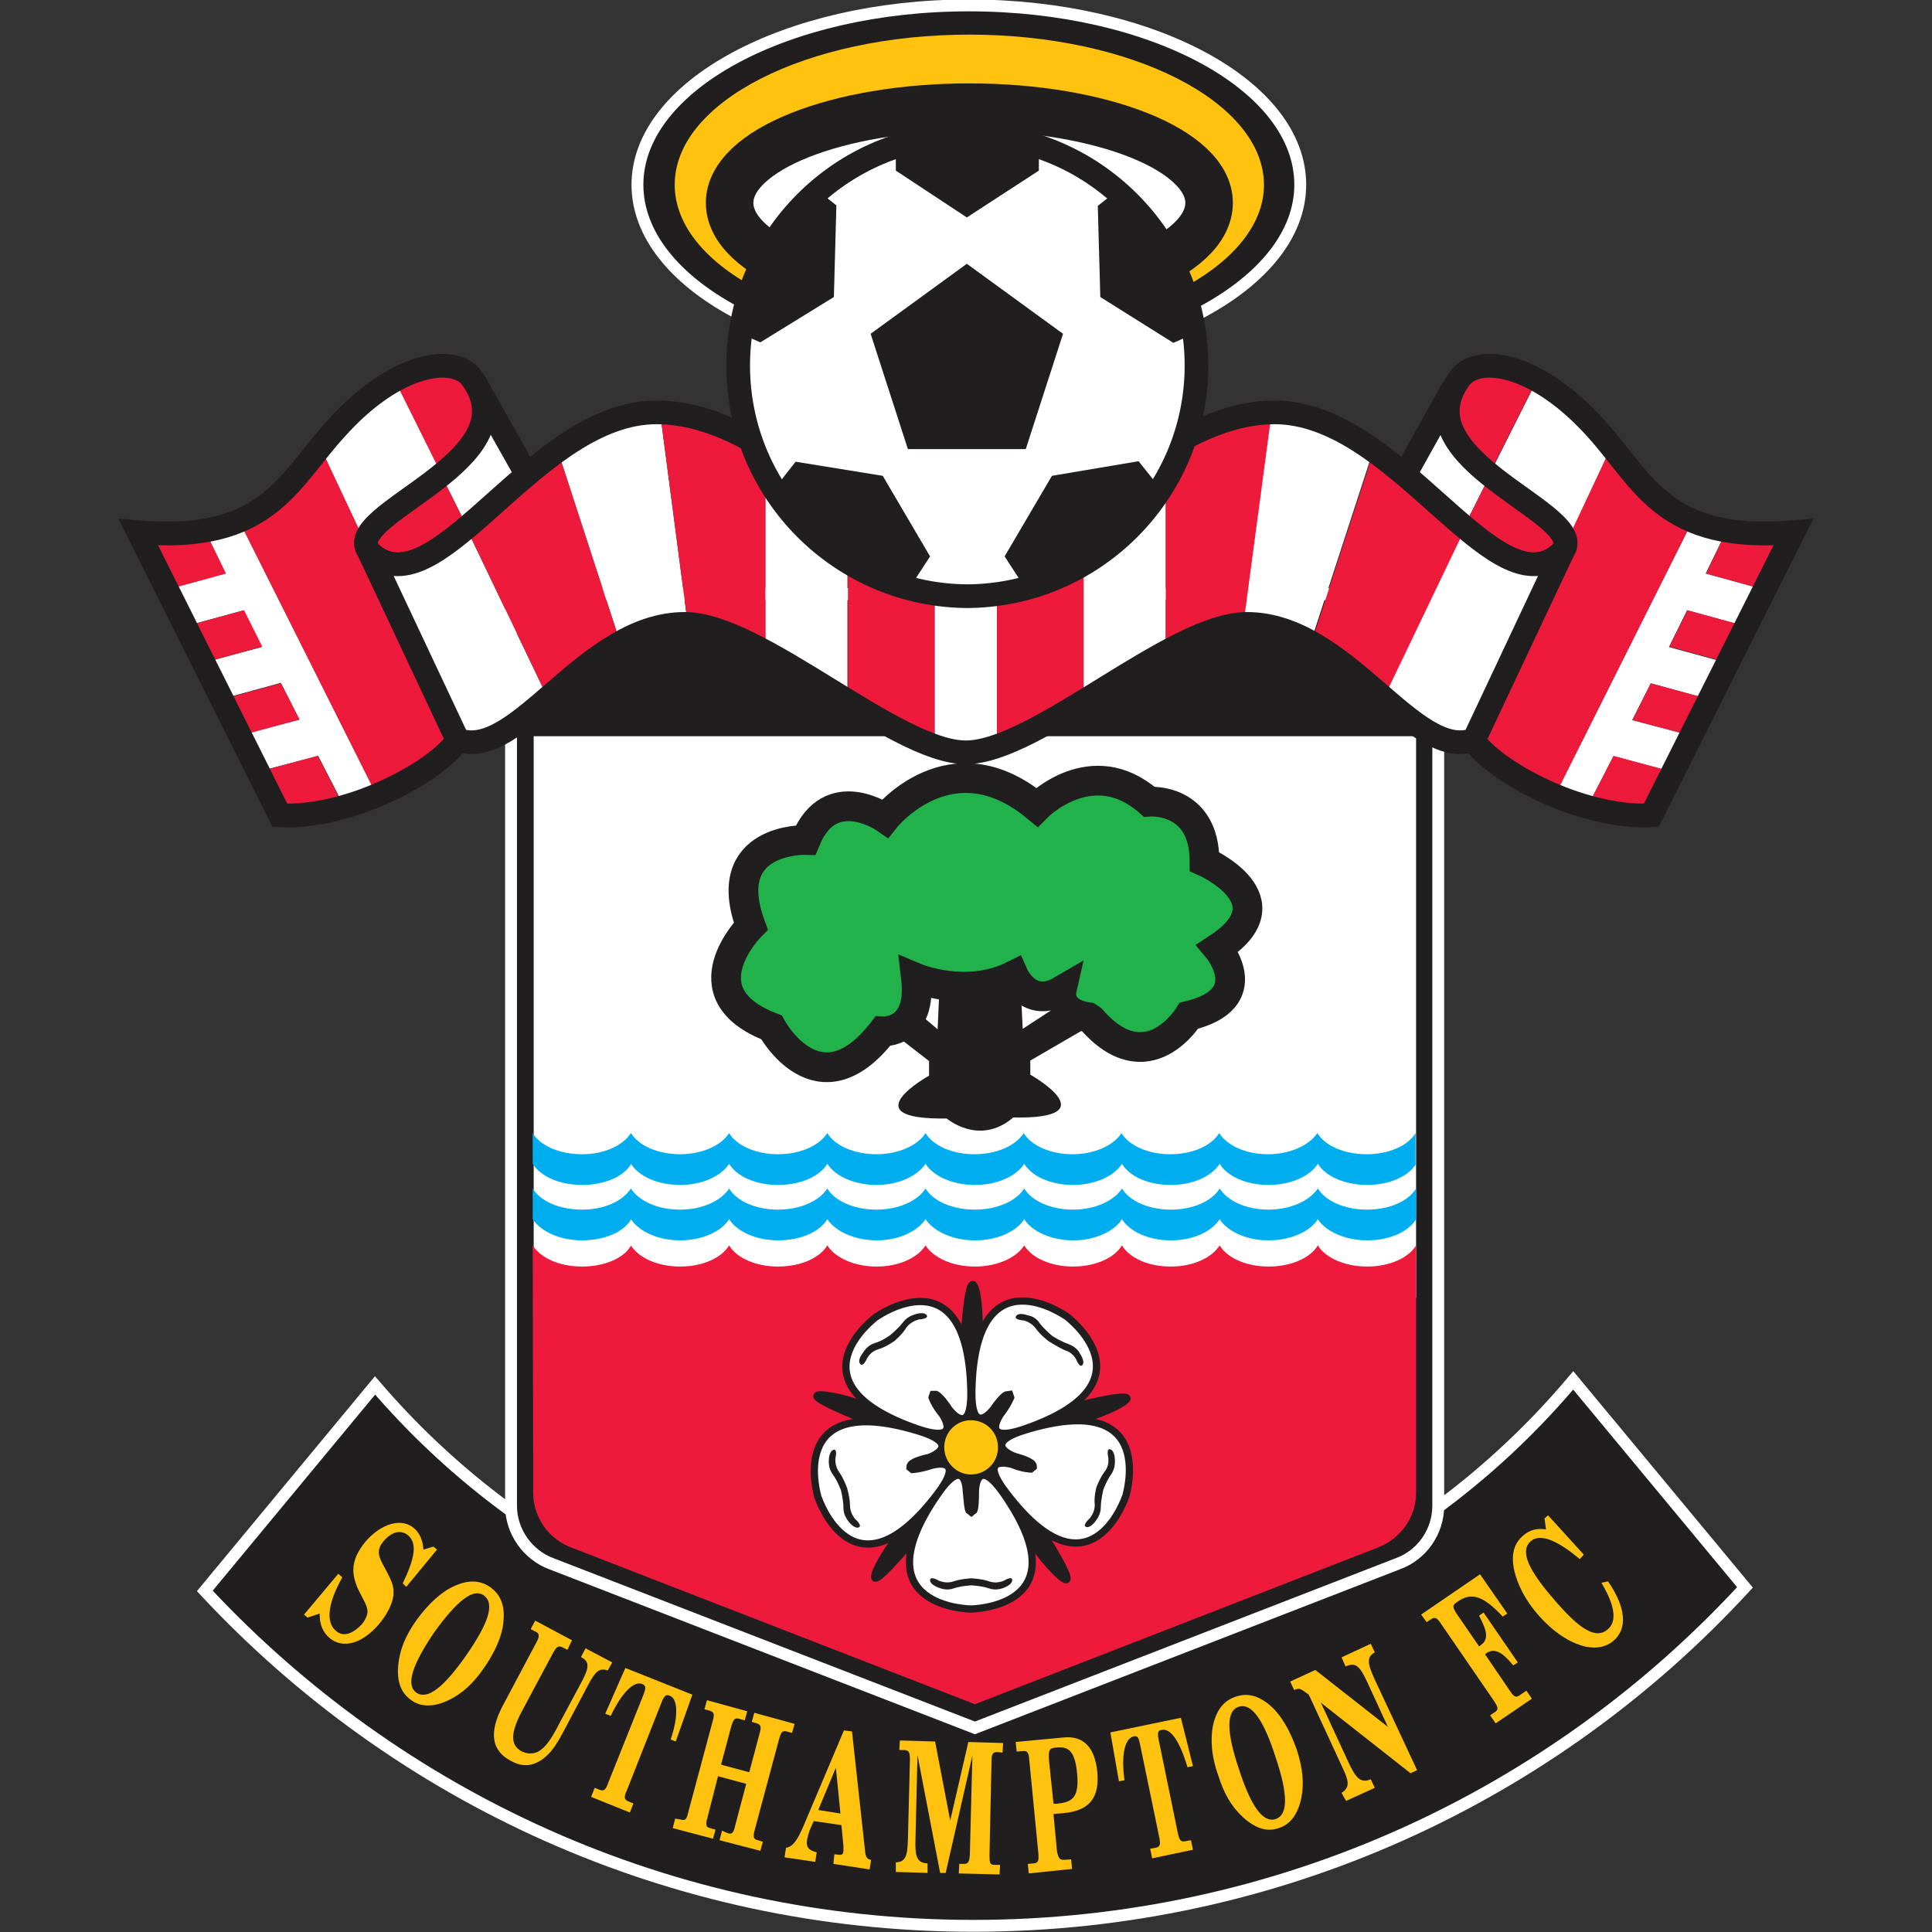 <svg width="2500" height="2500" viewBox="0 0 2500 2500" fill="none" xmlns="http://www.w3.org/2000/svg">
<rect x="0" y="0" width="2500" height="2500" fill="#333333" stroke="none"/>
<g clip-path="url(#clip0_290_1210)">
<path d="M2035.75 1786.2C1849.36 2007.78 1570.42 2148.56 1257.6 2148.56C948.03 2148.56 671.701 2010.39 485.309 1792.72L265.027 2058.62C513.333 2325.17 867.217 2492.01 1259.55 2492.01C1654.5 2492.01 2010.33 2323.22 2257.99 2054.06L2035.75 1786.2Z" fill="#211E1F"/>
<path d="M2035.75 1786.2C1849.36 2007.78 1570.42 2148.56 1257.6 2148.56C948.03 2148.56 671.701 2010.39 485.309 1792.72L265.027 2058.62C513.333 2325.17 867.217 2492.01 1259.55 2492.01C1654.5 2492.01 2010.33 2323.22 2257.99 2054.06L2035.75 1786.2Z" stroke="white" stroke-width="15.354"/>
<path d="M1861.09 768.863V1948.48C1861.09 1982.37 1839.58 2012.35 1808.95 2023.43L1261.51 2235.89L713.411 2023.43C683.432 2012.35 661.273 1982.37 661.273 1948.48V768.863H1861.09Z" fill="#211E1F"/>
<path d="M1861.09 768.863V1948.48C1861.09 1982.37 1839.58 2012.35 1808.95 2023.43L1261.51 2235.89L713.411 2023.43C683.432 2012.35 661.273 1982.37 661.273 1948.48V768.863H1861.09Z" stroke="white" stroke-width="15.354"/>
<path d="M690.601 1679.32V952.648H1832.42V1679.32H690.601Z" fill="white"/>
<path d="M1832.42 1611.54C1822.64 1627.83 1797.87 1638.91 1769.2 1638.91C1740.52 1638.91 1715.11 1627.83 1705.33 1611.54C1695.55 1627.83 1670.79 1638.91 1641.46 1638.91C1612.79 1638.91 1588.02 1627.83 1578.24 1611.54C1567.82 1627.83 1543.7 1638.91 1515.03 1638.91C1485.7 1638.91 1461.59 1627.83 1451.81 1611.54C1442.03 1627.83 1417.27 1638.91 1388.59 1638.91C1359.92 1638.91 1335.15 1627.83 1325.38 1611.54C1314.95 1627.83 1290.18 1638.91 1261.51 1638.91C1232.83 1638.91 1208.07 1627.83 1197.64 1611.54C1187.21 1627.83 1163.1 1638.91 1134.42 1638.91C1105.75 1638.91 1080.98 1627.83 1070.55 1611.54C1060.78 1627.83 1036.01 1638.91 1006.69 1638.91C978.01 1638.91 953.244 1627.83 943.468 1611.54C933.693 1627.83 908.927 1638.91 880.251 1638.91C850.924 1638.91 826.81 1627.83 816.383 1611.54V1612.19C806.607 1628.48 781.842 1638.91 753.166 1638.91C723.839 1638.91 699.725 1627.83 689.297 1611.54V1610.23L689.949 1931.53C689.949 1964.12 710.804 1992.14 739.48 2002.57L1261.51 2205.26L1782.88 2002.57C1811.56 1991.49 1832.42 1964.12 1832.42 1931.53V1610.23V1611.54Z" fill="#ED1A3B"/>
<path d="M1832.42 1577.65C1822.64 1593.94 1797.87 1605.02 1769.2 1605.02C1740.52 1605.02 1715.11 1593.29 1705.33 1577.65C1695.55 1593.29 1670.79 1605.02 1641.46 1605.02C1612.79 1605.02 1588.02 1593.29 1578.24 1577.65C1567.82 1593.94 1543.7 1605.02 1515.03 1605.02C1485.7 1605.02 1461.59 1593.29 1451.81 1577.65C1442.03 1593.29 1417.27 1605.02 1388.59 1605.02C1359.92 1605.02 1335.15 1593.29 1325.38 1577.65C1314.95 1593.94 1290.18 1605.02 1261.51 1605.02C1232.83 1605.02 1208.07 1593.29 1197.64 1577.65C1187.21 1593.29 1163.1 1605.02 1134.42 1605.02C1105.75 1605.02 1080.98 1593.29 1070.55 1577.65C1060.78 1593.94 1036.01 1605.02 1006.69 1605.02C978.01 1605.02 953.244 1593.29 943.468 1577.65C933.693 1593.29 908.927 1605.02 880.251 1605.02C850.924 1605.02 826.81 1593.29 816.383 1577.65V1578.3C806.607 1594.59 781.842 1605.02 753.166 1605.02C723.839 1605.02 699.725 1593.29 689.297 1577.65V1537.89C699.073 1554.19 723.839 1565.26 753.166 1565.26C781.842 1565.26 805.955 1554.19 816.383 1537.89C826.81 1554.19 850.924 1565.26 880.251 1565.26C908.927 1565.26 933.693 1553.53 943.468 1537.89C953.244 1554.19 978.01 1565.26 1006.69 1565.26C1035.36 1565.26 1060.13 1554.19 1070.55 1537.89C1080.33 1554.19 1105.1 1565.26 1134.42 1565.26C1163.1 1565.26 1187.86 1553.53 1197.64 1537.89C1207.42 1554.19 1232.18 1565.26 1261.51 1565.26C1290.18 1565.26 1314.95 1554.19 1325.38 1537.89C1335.15 1554.19 1359.92 1565.26 1388.59 1565.26C1417.27 1565.26 1442.03 1553.53 1451.81 1537.89C1461.59 1554.19 1486.35 1565.26 1515.03 1565.26C1543.7 1565.26 1568.47 1554.19 1578.24 1537.89C1588.67 1554.19 1612.79 1565.26 1641.46 1565.26C1670.14 1565.26 1694.9 1553.53 1705.33 1537.89C1715.11 1554.19 1739.87 1565.26 1769.2 1565.26C1797.87 1565.26 1822.64 1554.19 1832.42 1537.89V1577.65ZM1832.42 1505.96C1822.64 1522.25 1797.87 1533.33 1769.2 1533.33C1740.52 1533.33 1715.11 1522.25 1705.33 1505.96C1695.55 1521.6 1670.79 1533.33 1641.46 1533.33C1612.79 1533.33 1588.02 1522.25 1578.24 1505.96C1567.82 1522.25 1543.7 1533.33 1515.03 1533.33C1485.7 1533.33 1461.59 1522.25 1451.81 1505.96C1442.03 1521.6 1417.27 1533.33 1388.59 1533.33C1359.92 1533.33 1335.15 1522.25 1325.38 1505.96C1314.95 1522.25 1290.18 1533.33 1261.51 1533.33C1232.83 1533.33 1208.07 1522.25 1197.64 1505.96C1187.21 1521.6 1163.1 1533.33 1134.42 1533.33C1105.75 1533.33 1080.98 1522.25 1070.55 1505.96C1060.78 1522.25 1036.01 1533.33 1006.69 1533.33C978.01 1533.33 953.244 1522.25 943.468 1505.96C933.693 1521.6 908.927 1533.33 880.251 1533.33C850.924 1533.33 826.81 1522.25 816.383 1505.96V1506.61C806.607 1522.9 781.842 1533.33 753.166 1533.33C723.839 1533.33 699.725 1522.25 689.297 1505.96V1466.2C699.073 1482.5 723.839 1493.58 753.166 1493.58C781.842 1493.58 805.955 1482.5 816.383 1466.2C826.81 1482.5 850.924 1493.58 880.251 1493.58C908.927 1493.58 933.693 1481.84 943.468 1466.2C953.244 1482.5 978.01 1493.58 1006.69 1493.58C1035.36 1493.58 1060.13 1482.5 1070.55 1466.2C1080.33 1482.5 1105.1 1493.58 1134.42 1493.58C1163.1 1493.58 1187.86 1481.84 1197.64 1466.2C1207.42 1482.5 1232.18 1493.58 1260.86 1493.58C1289.53 1493.58 1314.3 1482.5 1324.72 1466.2C1334.5 1482.5 1359.27 1493.58 1387.94 1493.58C1416.62 1493.58 1441.38 1481.84 1451.16 1466.2C1460.93 1482.5 1485.7 1493.58 1514.38 1493.58C1543.05 1493.58 1567.82 1482.5 1577.59 1466.2C1588.02 1482.5 1612.13 1493.58 1640.81 1493.58C1669.48 1493.58 1694.25 1481.84 1704.68 1466.2C1714.45 1482.5 1739.22 1493.58 1768.55 1493.58C1797.22 1493.58 1821.99 1482.5 1831.76 1466.2V1505.96" fill="#00AEEF"/>
<path d="M1345.58 1977.15C1345.58 1977.15 1401.63 2064.48 1372.3 2039.72C1350.79 2021.47 1321.47 1978.46 1299.96 1943.26L1185.26 1988.23C1185.26 1988.23 1119.43 2068.39 1133.77 2033.2C1144.2 2007.78 1176.78 1966.07 1203.5 1934.79L1124.65 1839.64C1124.65 1839.64 1027.54 1801.84 1065.99 1805.1C1091.41 1807.05 1143.55 1825.95 1181.35 1840.94L1247.17 1736.67C1247.17 1736.67 1253.04 1633.04 1262.81 1670.19C1269.33 1695.61 1267.37 1751.01 1264.11 1792.06L1384.03 1821.39C1384.03 1821.39 1484.4 1795.32 1451.81 1815.53C1429 1829.86 1378.82 1844.85 1338.41 1854.63L1345.58 1977.15Z" fill="#211E1F"/>
<path d="M1345.58 1977.15C1345.58 1977.15 1401.63 2064.48 1372.3 2039.72C1350.79 2021.47 1321.47 1978.46 1299.96 1943.26L1185.26 1988.23C1185.26 1988.23 1119.43 2068.39 1133.77 2033.2C1144.2 2007.78 1176.78 1966.07 1203.5 1934.79L1124.65 1839.64C1124.65 1839.64 1027.54 1801.84 1065.99 1805.1C1091.41 1807.05 1143.55 1825.95 1181.35 1840.94L1247.17 1736.67C1247.17 1736.67 1253.04 1633.04 1262.81 1670.19C1269.33 1695.61 1267.37 1751.01 1264.11 1792.06L1384.03 1821.39C1384.03 1821.39 1484.4 1795.32 1451.81 1815.53C1429 1829.86 1378.82 1844.85 1338.41 1854.63L1345.58 1977.15Z" stroke="#211E1F" stroke-width="9.391"/>
<path d="M1253.69 1954.34C1254.34 1956.3 1255.64 1956.95 1256.95 1956.95C1258.25 1956.95 1259.55 1955.64 1260.2 1954.34C1261.51 1951.08 1262.81 1944.56 1262.16 1929.58C1262.16 1929.58 1262.81 1880.7 1299.31 1933.49C1401.63 2081.43 1255.64 2082.08 1255.64 2082.08H1256.95C1256.95 2082.08 1110.96 2081.43 1213.28 1933.49C1249.78 1880.7 1250.43 1929.58 1250.43 1929.58C1251.08 1943.91 1252.38 1951.08 1253.69 1954.34Z" fill="white"/>
<path d="M1253.69 1954.34L1256.95 1956.95L1260.2 1954.34C1261.51 1951.08 1262.16 1944.56 1262.16 1929.58C1262.16 1929.58 1262.81 1880.7 1299.31 1933.49C1401.63 2081.43 1255.64 2082.08 1255.64 2082.08H1256.95C1256.95 2082.08 1110.96 2081.43 1213.28 1933.49C1249.78 1880.7 1250.43 1929.58 1250.43 1929.58C1251.73 1943.91 1252.38 1951.08 1253.69 1954.34Z" stroke="#211E1F" stroke-width="9.391"/>
<path d="M1178.74 1895.03C1177.44 1896.34 1176.78 1897.64 1177.44 1898.94C1178.09 1900.25 1178.74 1901.55 1180.69 1901.55C1183.95 1901.55 1191.12 1900.9 1204.81 1896.34C1204.81 1896.34 1251.73 1882 1213.28 1932.83C1104.44 2076.21 1058.82 1938.05 1058.82 1938.05V1938.7C1058.82 1938.7 1014.51 1799.23 1187.21 1851.37C1248.47 1869.62 1202.2 1885.91 1202.2 1885.91C1187.21 1889.17 1181.35 1892.43 1178.74 1895.03Z" fill="white"/>
<path d="M1178.74 1895.03C1177.44 1896.34 1177.44 1898.94 1177.44 1898.94L1180.69 1901.55C1180.69 1901.55 1191.12 1900.9 1204.81 1896.34C1204.81 1896.34 1251.73 1882 1213.28 1932.83C1104.44 2076.21 1058.82 1938.05 1058.82 1938.05V1938.7C1058.82 1938.7 1014.51 1799.23 1187.21 1851.37C1248.47 1869.62 1202.2 1885.91 1202.2 1885.91C1187.21 1889.17 1181.35 1892.43 1178.74 1895.03Z" stroke="#211E1F" stroke-width="9.391"/>
<path d="M1211.33 1804.44C1210.02 1803.79 1208.07 1803.79 1207.42 1804.44C1206.11 1805.1 1206.11 1806.4 1206.11 1808.36C1206.76 1811.61 1209.37 1818.13 1219.15 1829.86C1219.15 1829.86 1247.17 1869.62 1186.56 1848.76C1016.46 1789.46 1134.42 1703.43 1134.42 1703.43L1133.77 1704.08C1133.77 1704.08 1252.38 1619.36 1256.29 1799.23C1257.6 1863.1 1228.27 1824 1228.27 1824C1219.8 1810.96 1214.58 1806.4 1211.33 1804.44Z" fill="white"/>
<path d="M1211.33 1804.44H1207.42L1206.11 1808.36C1206.11 1808.36 1209.37 1818.13 1219.15 1829.86C1219.15 1829.86 1247.17 1869.62 1186.56 1848.76C1016.46 1789.46 1134.42 1703.43 1134.42 1703.43L1133.77 1704.08C1133.77 1704.08 1252.38 1619.36 1256.29 1799.23C1257.6 1863.1 1228.27 1824 1228.27 1824C1219.8 1810.96 1214.58 1806.4 1211.33 1804.44Z" stroke="#211E1F" stroke-width="9.391"/>
<path d="M1307.78 1808.35C1307.78 1807.05 1307.78 1805.1 1306.48 1804.44C1305.17 1803.79 1303.87 1803.79 1301.91 1805.1C1299.31 1806.4 1294.09 1810.96 1285.62 1823.34C1285.62 1823.34 1256.29 1862.45 1257.6 1798.58C1261.51 1618.7 1380.12 1703.43 1380.12 1703.43L1379.47 1702.78C1379.47 1702.78 1496.78 1789.45 1326.68 1848.76C1266.72 1869.62 1294.75 1829.86 1294.75 1829.86C1303.87 1818.13 1307.13 1811.61 1307.78 1808.35Z" fill="white"/>
<path d="M1307.78 1808.35L1306.48 1804.44L1301.91 1805.1C1299.31 1806.4 1294.09 1810.96 1285.62 1823.34C1285.62 1823.34 1256.29 1862.45 1257.6 1798.58C1261.51 1618.7 1380.12 1703.43 1380.12 1703.43L1379.47 1702.78C1379.47 1702.78 1496.78 1789.45 1326.68 1848.76C1266.72 1869.62 1294.75 1829.86 1294.75 1829.86C1303.87 1818.13 1307.78 1808.35 1307.78 1808.35Z" stroke="#211E1F" stroke-width="9.391"/>
<path d="M1333.85 1900.9C1335.8 1900.9 1337.11 1899.6 1337.11 1898.3C1337.76 1896.99 1337.11 1895.69 1335.8 1894.38C1333.2 1891.78 1327.33 1888.52 1312.99 1884.61C1312.99 1884.61 1266.72 1868.32 1327.98 1850.07C1500.69 1797.93 1456.37 1937.4 1456.37 1937.4V1936.75C1456.37 1936.75 1410.75 2074.91 1301.91 1931.53C1262.81 1880.7 1309.74 1895.04 1309.74 1895.04C1324.07 1900.9 1330.59 1901.55 1333.85 1900.9Z" fill="white"/>
<path d="M1333.85 1900.9L1337.11 1898.3C1337.11 1898.3 1337.11 1895.69 1335.8 1894.38C1333.2 1891.78 1327.33 1888.52 1312.99 1884.61C1312.99 1884.61 1266.72 1868.32 1327.98 1850.07C1500.69 1797.93 1456.37 1937.4 1456.37 1937.4V1936.75C1456.37 1936.75 1410.75 2074.91 1301.91 1931.53C1262.81 1880.7 1309.74 1895.04 1309.74 1895.04C1324.07 1900.9 1333.85 1900.9 1333.85 1900.9Z" stroke="#211E1F" stroke-width="9.391"/>
<path d="M1157.23 1735.36C1157.23 1735.36 1146.15 1743.18 1137.03 1745.79C1127.25 1748.4 1123.34 1755.57 1122.04 1757.52C1122.04 1757.52 1116.83 1769.9 1112.92 1764.69C1109.01 1759.48 1116.83 1750.35 1116.83 1750.35C1118.13 1748.4 1122.04 1741.23 1131.82 1737.97C1141.59 1735.36 1152.02 1727.54 1152.02 1727.54C1152.02 1727.54 1162.45 1719.07 1168.31 1711.25C1174.18 1703.43 1182 1701.47 1183.95 1700.82C1183.95 1700.82 1195.03 1696.91 1198.94 1701.47C1202.85 1706.69 1189.17 1707.34 1189.17 1707.34C1187.21 1707.99 1178.74 1709.95 1172.87 1717.77C1167.66 1726.89 1157.23 1735.36 1157.23 1735.36ZM1356.66 1735.36C1356.66 1735.36 1346.23 1727.54 1340.37 1719.07C1334.5 1711.25 1326.68 1709.29 1324.72 1708.64C1324.72 1708.64 1311.04 1707.99 1314.95 1702.78C1318.86 1697.56 1329.94 1702.12 1329.94 1702.12C1331.89 1702.12 1340.37 1704.08 1345.58 1712.55C1351.45 1720.37 1361.87 1728.85 1361.87 1728.85C1361.87 1728.85 1372.95 1736.01 1382.73 1739.27C1391.85 1742.53 1396.41 1749.05 1397.07 1751C1397.07 1751 1404.23 1760.78 1400.98 1765.99C1397.07 1771.21 1392.5 1758.82 1392.5 1758.82C1391.2 1756.87 1387.29 1749.7 1377.51 1747.09C1367.74 1742.53 1356.66 1735.36 1356.66 1735.36ZM1418.57 1925.01C1418.57 1925.01 1423.13 1912.63 1429 1904.81C1435.52 1896.99 1434.21 1888.52 1434.21 1886.56C1434.21 1886.56 1430.96 1873.53 1436.82 1875.48C1442.69 1877.44 1442.69 1889.17 1442.69 1889.17C1442.69 1891.12 1443.34 1899.6 1438.12 1907.42C1432.26 1915.24 1427.7 1927.62 1427.7 1927.62C1427.7 1927.62 1424.44 1940.65 1424.44 1950.43C1424.44 1960.21 1418.57 1966.72 1417.92 1968.03C1417.92 1968.03 1410.75 1977.8 1405.54 1975.85C1399.67 1973.89 1410.1 1964.77 1410.1 1964.77C1411.4 1962.81 1416.62 1956.95 1416.62 1947.17C1415.31 1938.05 1418.57 1925.01 1418.57 1925.01ZM1256.95 2042.32C1256.95 2042.32 1270.63 2042.97 1279.76 2046.23C1288.88 2049.49 1296.7 2046.23 1298.66 2045.58C1298.66 2045.58 1310.39 2038.41 1309.74 2044.93C1309.74 2050.8 1298.66 2054.71 1298.66 2054.71C1296.7 2055.36 1288.88 2058.62 1279.76 2055.36C1270.63 2052.1 1256.95 2051.45 1256.95 2051.45C1256.95 2051.45 1243.26 2052.1 1234.14 2055.36C1225.01 2058.62 1217.19 2055.36 1215.24 2054.71C1215.24 2054.71 1203.5 2050.8 1203.5 2044.93C1203.5 2038.41 1215.24 2045.58 1215.24 2045.58C1217.84 2046.23 1225.01 2049.49 1234.14 2046.23C1243.26 2042.97 1256.95 2042.32 1256.95 2042.32ZM1095.97 1925.01C1095.97 1925.01 1099.88 1938.05 1099.88 1947.82C1099.88 1957.6 1105.09 1963.46 1106.4 1965.42C1106.4 1965.42 1116.83 1974.54 1110.96 1976.5C1105.09 1978.45 1097.93 1968.68 1097.93 1968.68C1096.62 1966.72 1091.41 1960.86 1091.41 1951.08C1091.41 1941.31 1088.15 1928.27 1088.15 1928.27C1088.15 1928.27 1083.59 1915.89 1077.72 1908.07C1071.86 1900.25 1072.51 1891.78 1072.51 1889.82C1072.51 1889.82 1072.51 1878.09 1078.37 1876.13C1084.24 1874.18 1080.98 1887.21 1080.98 1887.21C1080.98 1889.17 1080.33 1897.64 1086.19 1905.46C1091.41 1912.63 1095.97 1925.01 1095.97 1925.01Z" fill="#211E1F"/>
<path d="M1256.29 1839.64C1238.05 1839.64 1223.71 1854.63 1223.71 1872.87C1223.71 1891.12 1238.7 1906.11 1256.29 1906.11C1274.54 1906.11 1289.53 1891.77 1289.53 1872.87C1289.53 1853.97 1274.54 1839.64 1256.29 1839.64Z" fill="#FFC40D"/>
<path d="M1256.29 1839.64C1238.05 1839.64 1223.71 1854.63 1223.71 1872.87C1223.71 1891.12 1238.7 1906.11 1256.29 1906.11C1274.54 1906.11 1289.53 1891.77 1289.53 1872.87C1289.53 1853.97 1274.54 1839.64 1256.29 1839.64Z" stroke="#FFC40D" stroke-width="3.721"/>
<path d="M1318.86 1242.66L1323.42 1331.3L1398.37 1282.42L1421.83 1320.87L1333.2 1372.36V1390.6C1333.2 1390.6 1436.17 1448.61 1310.39 1446V1446.65C1266.72 1483.15 1225.01 1447.3 1225.01 1447.3C1099.23 1449.26 1202.2 1391.91 1202.2 1391.91V1373.01L1123.99 1312.4L1142.89 1271.99L1213.28 1331.95L1217.19 1243.32L1318.86 1242.66Z" fill="#211E1F"/>
<path d="M1412.06 1318.92C1485.05 1402.34 1538.49 1314.35 1538.49 1314.35C1630.38 1292.19 1575.64 1227.02 1575.64 1227.02C1671.44 1164.46 1558.69 1114.93 1558.69 1114.93C1558.04 1031.51 1487 1037.37 1487 1037.37C1412.71 972.2 1341.67 1044.54 1341.67 1044.54C1230.23 951.996 1145.5 1058.88 1145.5 1058.88C1145.5 1058.88 1074.46 1009.35 1042.53 1086.9C1042.53 1086.9 929.131 1083.64 971.492 1198.35C971.492 1198.35 884.162 1285.68 998.213 1329.34C998.213 1329.34 1058.82 1442.09 1142.24 1334.56C1142.24 1334.56 1193.73 1337.82 1185.26 1265.47C1185.26 1265.47 1250.43 1292.85 1311.69 1262.22C1311.69 1262.22 1331.24 1306.53 1373.6 1281.77C1373.6 1281.77 1367.09 1310.44 1408.15 1316.31L1412.06 1318.92Z" fill="#22B24C"/>
<path d="M1412.06 1318.92C1485.05 1402.34 1538.49 1314.35 1538.49 1314.35C1630.38 1292.19 1575.64 1227.02 1575.64 1227.02C1671.44 1164.46 1558.69 1114.93 1558.69 1114.93C1558.69 1031.51 1487 1037.37 1487 1037.37C1412.71 972.2 1341.67 1044.54 1341.67 1044.54C1230.23 951.996 1145.5 1058.88 1145.5 1058.88C1145.5 1058.88 1074.46 1009.35 1042.53 1086.9C1042.53 1086.9 929.131 1083.64 971.492 1198.35C971.492 1198.35 884.162 1285.68 998.213 1329.34C998.213 1329.34 1058.82 1442.09 1142.24 1334.56C1142.24 1334.56 1193.73 1337.82 1185.26 1265.47C1185.26 1265.47 1250.43 1292.85 1311.69 1262.22C1311.69 1262.22 1331.24 1306.53 1373.6 1281.77C1373.6 1281.77 1367.09 1310.44 1408.15 1316.31L1412.06 1318.92Z" stroke="#211E1F" stroke-width="38.458"/>
<path d="M437.733 2036.46L442.947 2041.02C424.047 2074.91 421.44 2099.02 434.474 2110.1C443.598 2118.58 455.981 2114.67 467.712 2102.28C472.274 2097.07 475.533 2090.55 475.533 2085.34C475.533 2078.17 470.319 2070.35 464.454 2058.62C453.374 2035.81 454.026 2017.56 473.578 1994.1C493.781 1971.29 519.85 1963.47 536.143 1977.8C543.312 1984.32 547.222 1993.45 547.874 2005.18L560.908 2001.27L565.47 2005.18L525.715 2053.4L521.153 2048.84C536.795 2016.26 540.053 1997.36 528.322 1986.93C519.198 1979.11 507.467 1981.71 497.04 1993.45C484.005 2008.43 491.826 2016.91 501.602 2035.81C506.815 2046.23 510.726 2054.06 508.771 2066.44C506.815 2077.52 500.298 2089.9 489.871 2102.28C468.364 2127.05 443.598 2134.22 426.002 2119.23C417.53 2111.41 413.619 2102.28 413.619 2087.94L397.978 2093.16L393.416 2089.25L437.733 2036.46ZM586.977 2052.75C605.225 2044.28 620.215 2044.28 633.901 2053.4C647.587 2063.18 653.452 2076.87 651.497 2097.72C650.194 2115.97 641.07 2136.82 626.732 2157.68C612.394 2178.53 598.056 2191.57 580.46 2200.04C561.56 2209.16 544.615 2209.16 532.232 2200.04C519.198 2190.92 513.333 2176.58 515.288 2155.07C517.243 2134.87 524.412 2116.62 539.401 2095.77C553.739 2076.21 570.032 2060.57 586.977 2052.75ZM538.75 2190.27C553.088 2200.04 573.943 2183.75 603.27 2142.04C632.597 2099.68 640.418 2074.91 626.08 2064.48C612.394 2054.71 591.539 2071 561.56 2112.71C532.884 2155.07 525.064 2180.49 538.75 2190.27ZM734.266 2134.87L727.749 2131.61C722.535 2129 719.928 2130.96 715.366 2139.43L674.959 2215.03C660.621 2242.4 659.97 2258.7 675.611 2266.52C682.78 2269.77 689.949 2269.77 696.466 2266.52C706.894 2260.65 714.062 2248.92 723.838 2230.02L753.166 2175.28C761.638 2158.98 763.593 2150.51 752.514 2144.64L751.862 2143.99L757.728 2132.91L792.269 2151.16L786.403 2161.59C775.324 2157.68 770.11 2163.54 761.638 2179.19L731.659 2235.89C723.187 2252.18 716.018 2264.56 706.242 2273.03C691.252 2286.07 676.263 2287.37 660.621 2278.25C635.856 2265.21 632.597 2241.75 650.194 2207.86L693.859 2125.74C698.421 2117.27 698.421 2114.01 693.207 2111.41L686.69 2108.15L692.556 2097.07L740.131 2122.49L734.266 2134.87ZM866.565 2194.18C862.003 2192.22 859.396 2194.18 856.138 2202.65L811.169 2316.7C807.259 2325.17 807.259 2328.43 813.124 2331.04L819.641 2333.64L815.079 2345.37L764.897 2325.17L769.459 2313.44L775.976 2316.05C781.841 2318 783.797 2316.05 787.055 2306.92L832.676 2192.87C835.934 2184.4 835.934 2181.14 831.372 2179.19C820.945 2174.62 805.303 2188.96 790.314 2220.24L783.145 2217.64L809.214 2158.33L895.893 2192.87L874.386 2253.48L867.869 2250.88C878.296 2219.59 876.993 2198.09 866.565 2194.18ZM941.513 2372.1C947.378 2374.05 949.334 2371.44 951.289 2362.32L965.627 2308.23L929.13 2298.45L915.444 2351.89C912.837 2361.02 913.489 2364.27 918.703 2365.58L925.872 2367.53L922.613 2379.26L870.475 2365.58L873.734 2353.2L880.903 2354.5C886.768 2356.45 888.724 2353.85 890.679 2344.72L921.961 2228.06C924.568 2218.94 924.568 2215.68 918.703 2213.73L911.534 2211.77L914.792 2200.04L966.93 2214.38L963.671 2226.11L956.503 2224.15C950.637 2222.2 948.682 2225.46 946.075 2234.58L933.041 2283.46L969.537 2293.24L982.571 2244.36C985.178 2235.23 985.178 2231.98 979.313 2230.02L972.796 2228.06L976.054 2216.33L1028.19 2230.67L1024.93 2242.4L1017.76 2240.45C1011.9 2239.14 1010.6 2241.75 1007.99 2250.88L976.706 2367.53C974.099 2376.66 974.751 2379.92 980.616 2381.22L987.133 2383.17L983.875 2394.91L931.085 2381.22L934.344 2368.84L941.513 2372.1ZM1079.68 2399.47L1086.85 2400.12C1090.11 2400.12 1090.76 2398.82 1091.41 2395.56V2389.04L1088.8 2361.67L1052.96 2356.45L1047.74 2368.18C1046.44 2372.1 1045.14 2376.66 1044.48 2379.92C1042.53 2390.34 1046.44 2394.25 1056.87 2396.86L1054.91 2409.24L1015.16 2403.38L1017.11 2390.99C1026.24 2389.69 1032.1 2380.57 1039.92 2362.32L1092.06 2239.14L1102.49 2240.45L1119.43 2395.56C1120.08 2402.73 1122.04 2405.98 1127.25 2406.64L1125.3 2419.02L1078.37 2411.85L1079.68 2399.47ZM1058.82 2342.12L1087.5 2346.68L1081.63 2287.37L1058.82 2342.12ZM1184.6 2380.57C1183.95 2402.73 1186.56 2410.55 1200.25 2411.2V2423.58L1159.19 2422.28V2409.89C1172.22 2409.24 1174.18 2401.42 1174.83 2379.92L1177.44 2277.6C1177.44 2268.47 1176.78 2265.21 1170.92 2264.56H1163.75L1164.4 2252.18L1210.02 2253.48L1229.57 2355.8L1253.04 2254.13L1298 2255.44L1297.35 2267.82L1290.18 2267.17C1284.32 2267.17 1283.01 2270.43 1283.01 2279.55L1280.41 2400.77C1280.41 2410.55 1281.06 2413.15 1286.92 2413.15H1294.09L1293.44 2425.54L1240.65 2424.23L1241.3 2411.85H1247.17C1253.04 2411.85 1254.34 2409.24 1254.99 2399.47L1258.25 2271.73L1223.71 2423.58H1216.54L1187.21 2271.08L1184.6 2380.57ZM1376.86 2406.64L1385.99 2405.98L1387.29 2418.37L1331.24 2424.23L1329.94 2411.85L1337.76 2411.2C1343.62 2410.55 1344.28 2407.94 1343.62 2398.16L1331.89 2277.6C1331.24 2268.47 1329.94 2265.21 1323.42 2265.86L1315.6 2266.52L1314.3 2254.13L1376.21 2248.27C1402.28 2245.66 1416.62 2261.3 1419.88 2292.59C1423.13 2326.47 1409.45 2342.77 1377.51 2346.03C1373.6 2346.68 1368.39 2346.68 1363.18 2347.33L1367.74 2395.56C1369.69 2404.68 1371 2406.64 1376.86 2406.64ZM1363.18 2333.64C1364.48 2334.3 1367.09 2334.3 1370.35 2333.64C1389.24 2331.69 1396.41 2323.22 1393.81 2295.19C1391.2 2267.82 1384.03 2259.35 1367.09 2261.3C1357.96 2261.95 1356.66 2263.91 1357.31 2276.94L1363.18 2333.64ZM1503.3 2238.49C1498.08 2239.14 1497.43 2242.4 1499.39 2251.53L1524.15 2372.1C1526.11 2381.22 1528.06 2383.83 1533.93 2382.52L1541.1 2381.22L1543.7 2393.6L1490.91 2404.68L1488.31 2392.3L1495.48 2390.99C1501.34 2389.69 1501.99 2386.43 1500.04 2377.31L1475.27 2257.39C1473.32 2248.27 1472.01 2245.66 1466.8 2246.96C1455.72 2249.57 1450.51 2269.77 1455.07 2303.66L1447.9 2304.97L1436.82 2241.75L1528.06 2222.85L1543.7 2285.42L1536.53 2286.72C1526.76 2252.83 1514.38 2235.89 1503.3 2238.49ZM1569.77 2231.98C1574.33 2212.42 1583.46 2200.69 1599.1 2195.48C1614.74 2190.26 1629.08 2194.18 1644.72 2207.86C1658.41 2220.24 1669.48 2239.8 1677.96 2263.91C1685.78 2288.02 1687.73 2307.57 1683.82 2327.13C1679.26 2347.98 1669.48 2361.02 1654.5 2365.58C1639.51 2370.79 1625.17 2366.23 1608.87 2351.89C1593.89 2338.21 1584.11 2321.91 1576.29 2297.15C1567.82 2273.69 1565.86 2250.88 1569.77 2231.98ZM1650.58 2353.85C1666.88 2348.63 1666.88 2321.91 1650.58 2273.69C1634.94 2224.81 1619.3 2203.3 1603.01 2208.51C1586.72 2213.73 1586.72 2240.45 1603.01 2288.67C1618.65 2337.55 1634.29 2359.06 1650.58 2353.85ZM1735.96 2319.96C1747.04 2312.79 1745.74 2304.97 1736.61 2286.07L1693.6 2192.87L1689.04 2189.61C1684.47 2186.35 1681.22 2183.75 1676 2186.35L1674.7 2187.01L1669.48 2175.93L1702.07 2160.94L1795.92 2234.58L1769.2 2176.58C1759.42 2155.72 1754.21 2150.51 1741.17 2156.38L1735.96 2144.64L1773.76 2127.05L1778.97 2138.13C1768.55 2143.99 1769.2 2151.81 1778.32 2172.02L1833.72 2290.63L1825.25 2294.54L1709.24 2203.3L1745.74 2282.16C1754.86 2301.71 1761.38 2307.57 1773.76 2302.36L1778.97 2313.44L1741.83 2330.38L1735.96 2319.96ZM1950.38 2087.94L1944.51 2091.86C1919.75 2065.13 1904.1 2059.92 1886.51 2072.3C1879.34 2076.87 1878.69 2078.82 1885.2 2088.6L1913.88 2130.31C1914.53 2130.31 1915.18 2129.65 1915.84 2129C1926.26 2121.83 1924.96 2111.41 1913.88 2090.55L1919.75 2086.64L1964.06 2151.16L1958.2 2155.07C1943.21 2136.82 1933.43 2132.26 1923 2139.43L1921.7 2140.73L1953.63 2187.66C1958.85 2195.48 1961.46 2197.43 1966.67 2193.52L1975.14 2187.66L1982.31 2198.09L1935.39 2230.02L1928.22 2219.59L1934.08 2215.68C1939.3 2212.42 1938.65 2209.16 1933.43 2201.34L1865 2101.63C1859.79 2093.81 1857.18 2091.86 1851.97 2095.11L1846.1 2099.02L1838.93 2089.25L1915.18 2037.11L1950.38 2087.94ZM2087.89 2123.14C2078.77 2130.96 2067.03 2133.57 2052.7 2130.96C2031.84 2126.4 2009.68 2112.06 1989.48 2088.6C1973.84 2070.35 1964.06 2051.45 1959.5 2032.55C1954.94 2011.69 1958.85 1996.7 1971.88 1986.28C1979.7 1979.76 1988.83 1977.15 2000.56 1979.11L1998.6 1964.77L2003.17 1960.86L2049.44 2011.69L2044.22 2017.56C2014.25 1992.14 1992.74 1984.32 1981.01 1994.1C1966.67 2006.48 1976.45 2029.94 2010.33 2069.05C2044.22 2108.8 2065.08 2121.83 2080.72 2108.15C2092.45 2097.72 2089.84 2077.52 2072.25 2048.19L2080.72 2046.23C2104.18 2080.12 2106.14 2107.5 2087.89 2123.14Z" fill="#FFC20E"/>
<path d="M265.027 686.092L291.748 742.14L215.497 762.995L238.959 810.57L315.21 789.715L338.672 837.291L263.724 857.494L287.186 904.418L363.437 883.563L387.551 931.139L310.648 951.342L334.761 998.266L411.664 978.062L445.554 1043.89C459.892 1039.98 474.23 1034.76 487.916 1029.55L309.344 673.709C296.31 679.574 281.32 683.485 265.027 686.092ZM474.23 706.295C469.016 680.878 526.367 650.899 571.988 613.751L511.378 491.879C487.264 504.913 460.543 525.768 433.823 555.748C426.654 562.916 420.137 570.737 414.271 578.558L474.23 706.295Z" fill="white"/>
<path d="M610.439 489.273C595.449 469.07 557.65 466.463 510.726 491.88L571.336 613.752C614.349 579.21 646.935 538.152 610.439 489.273ZM309.344 673.71L487.264 1028.9C537.446 1008.04 578.505 978.715 592.191 957.208L515.288 794.278L477.488 713.465C475.533 710.858 474.229 708.251 474.229 705.644L414.271 577.907C384.292 615.707 358.223 652.855 309.344 673.71ZM265.027 686.093C240.913 690.003 212.889 691.306 179 688.699L216.148 762.996L292.399 742.141L265.027 686.093ZM315.861 789.716L239.61 810.571L263.072 857.495L339.323 836.64L315.861 789.716ZM363.437 884.216L287.186 905.071L310.648 951.995L387.551 931.139L363.437 884.216ZM334.109 998.918L362.133 1054.97C388.854 1056.27 417.53 1051.71 444.902 1043.89L411.012 978.063L334.109 998.918Z" fill="#ED1A3B"/>
<path d="M570.684 614.404L604.574 682.183C628.687 661.98 654.756 637.866 682.128 615.056L618.911 501.656C641.07 545.973 610.439 583.121 570.684 614.404Z" fill="white"/>
<path d="M477.488 713.464C479.443 716.071 482.05 718.026 485.309 720.633C519.198 744.746 559.605 719.981 604.573 682.181L570.684 614.402C520.501 655.461 456.633 686.743 477.488 713.464Z" fill="#ED1A3B"/>
<path d="M477.488 713.467C439.036 664.588 689.949 597.461 610.439 489.275C588.28 458.644 512.029 467.769 433.823 555.751C372.561 622.878 345.84 703.04 179 688.702L362.133 1054.97C454.678 1059.53 567.425 996.314 592.191 957.862L477.488 713.467ZM477.488 713.467C479.443 716.074 482.05 718.029 485.309 720.636C537.446 757.784 603.922 680.881 682.128 615.057L618.26 501.658C671.049 602.675 440.992 666.543 477.488 713.467Z" stroke="#211E1F" stroke-width="30.657"/>
<path d="M2234.53 686.092L2207.15 742.14L2282.75 762.995L2259.29 810.57L2183.04 789.715L2159.58 837.291L2235.83 858.146L2212.37 905.07L2136.12 884.215L2112 931.79L2188.25 951.994L2164.79 998.917L2087.89 978.714L2054 1044.54C2039.66 1040.63 2025.32 1035.41 2011.64 1030.2L2189.56 675.012C2203.24 679.574 2217.58 683.485 2234.53 686.092ZM2025.32 706.295C2030.54 680.878 1973.19 650.899 1927.57 613.751L1988.83 491.879C2012.94 504.913 2039.66 525.768 2066.38 555.748C2072.9 562.916 2079.42 570.737 2085.93 578.558L2025.32 706.295Z" fill="white"/>
<path d="M1888.46 489.273C1903.45 469.07 1941.25 466.463 1988.18 491.88L1926.91 613.752C1885.2 579.21 1852.62 538.152 1888.46 489.273ZM2190.21 673.71L2012.29 1028.9C1962.76 1008.04 1921.05 978.715 1907.36 957.208L2022.07 712.813C2024.02 710.206 2025.32 707.599 2025.32 704.992L2085.28 577.255C2115.26 615.707 2141.33 652.855 2190.21 673.71ZM2234.53 686.093C2258.64 690.003 2286.66 691.306 2320.55 688.699L2283.41 762.996L2207.81 742.141L2234.53 686.093ZM2183.69 789.716L2259.94 810.571L2236.48 857.495L2160.23 836.64L2183.69 789.716ZM2136.12 884.216L2212.37 905.071L2188.91 951.995L2112.66 931.791L2136.12 884.216ZM2164.79 998.918L2136.77 1054.97C2110.05 1056.27 2081.37 1051.71 2054 1043.89L2087.89 978.063L2164.79 998.918Z" fill="#ED1A3B"/>
<path d="M1928.22 614.404L1894.33 682.183C1870.21 661.98 1844.8 637.866 1817.43 615.056L1880.64 501.656C1857.83 545.973 1889.11 583.121 1928.22 614.404Z" fill="white"/>
<path d="M2022.07 713.464C2020.11 716.071 2017.5 718.026 2014.25 720.633C1979.7 744.746 1939.95 719.981 1894.33 682.181L1928.22 614.402C1978.4 655.461 2042.27 686.743 2022.07 713.464Z" fill="#ED1A3B"/>
<path d="M2022.07 713.467C2059.87 664.588 1809.6 597.461 1889.11 489.275C1911.92 458.644 1987.52 467.769 2066.38 555.751C2126.99 622.878 2153.71 703.04 2320.55 688.702L2136.77 1054.97C2044.22 1059.53 1931.48 996.314 1906.71 957.862L2022.07 713.467ZM1817.43 615.057C1895.63 680.881 1961.46 757.784 2013.59 720.636C2016.85 718.029 2019.46 716.074 2021.41 713.467C2057.91 666.543 1827.85 602.675 1880.64 501.658L1817.43 615.057Z" stroke="#211E1F" stroke-width="30.657"/>
<path d="M1478.53 602.673C1462.24 615.707 1433.56 635.259 1401.63 654.159V907.678C1437.47 886.171 1473.97 862.709 1508.51 843.809V581.818C1496.78 589.638 1486.35 596.807 1478.53 602.673ZM1649.28 534.242L1644.72 534.894L1608.22 808.617L1612.78 807.965C1642.11 807.965 1670.14 817.741 1695.55 832.73L1776.37 584.425C1737.92 555.097 1694.9 534.242 1649.28 534.242ZM2014.24 720.634C1980.36 744.096 1940.6 720.634 1895.63 682.834L1790.05 903.116C1833.07 940.264 1870.87 970.895 1906.71 957.209L2021.41 713.465C2020.11 716.072 2017.5 718.679 2014.24 720.634ZM485.308 720.634C482.05 718.027 479.443 716.072 477.488 713.465L592.191 957.209C628.035 970.895 666.487 940.264 708.849 903.116L603.27 682.834C558.301 720.634 519.198 744.748 485.308 720.634ZM1249.78 719.983C1239.35 719.983 1225.01 716.072 1209.37 710.858V965.681C1224.36 970.895 1237.39 974.154 1249.78 974.154C1262.16 974.154 1275.85 970.895 1290.18 965.681V710.858C1274.54 716.724 1260.2 719.983 1249.78 719.983ZM849.62 534.242C804 534.242 761.638 555.097 721.883 583.773L802.696 832.078C828.113 817.741 856.137 807.313 885.465 807.313L890.027 807.965L854.182 534.242H849.62ZM1020.37 602.673C1012.55 596.807 1002.77 588.987 990.392 581.166V843.809C1024.93 862.058 1061.43 885.52 1096.62 907.678V654.159C1065.34 635.259 1036.66 615.707 1020.37 602.673Z" fill="white"/>
<path d="M1097.27 654.159V907.678C1137.03 931.792 1176.13 954.602 1209.37 965.681V710.858C1176.13 699.127 1134.42 676.969 1097.27 654.159ZM854.182 534.242L890.027 807.965C918.051 809.268 953.244 823.606 990.392 843.809V581.818C956.503 559.659 906.972 535.546 854.182 534.242ZM603.27 682.834L708.849 903.116C737.524 878.351 768.155 850.978 802.696 832.078L721.883 583.773C678.87 614.404 639.766 652.855 603.27 682.834ZM1290.18 710.858V965.681C1323.42 954.602 1362.52 931.792 1402.28 907.678V654.159C1365.13 676.969 1323.42 699.127 1290.18 710.858ZM1508.51 581.818V844.461C1545.66 824.258 1580.2 809.92 1608.87 808.617L1645.37 534.894C1592.58 535.546 1543.05 559.659 1508.51 581.818ZM1777.67 583.773L1696.86 832.078C1730.75 850.978 1762.03 878.351 1790.7 903.116L1896.28 682.834C1859.79 652.855 1820.68 614.404 1777.67 583.773Z" fill="#ED1A3B"/>
<path d="M1249.78 973.501C1341.67 973.501 1516.98 807.312 1613.44 807.312C1741.83 807.312 1829.16 986.536 1907.36 957.208L2022.07 713.465C2020.11 716.072 2017.5 718.027 2014.24 720.634C1928.22 781.244 1805.69 533.59 1649.28 533.59C1576.29 533.59 1508.51 579.21 1478.53 602.02C1433.56 637.865 1301.26 719.33 1249.78 719.33C1198.29 719.33 1065.99 637.865 1020.37 602.02C990.392 578.559 922.613 533.59 849.62 533.59C693.859 533.59 571.336 781.244 485.308 720.634C482.05 718.027 479.443 716.072 477.488 713.465L592.191 957.208C670.397 986.536 757.728 807.312 886.117 807.312C982.571 807.312 1158.54 973.501 1249.78 973.501Z" stroke="#211E1F" stroke-width="30.657"/>
<path d="M1253.69 471.025C1490.26 471.025 1682.52 366.75 1682.52 239.012C1682.52 110.624 1490.91 7 1253.69 7C1017.11 7 824.855 111.275 824.855 239.012C824.855 367.401 1017.11 471.025 1253.69 471.025Z" fill="#211E1F"/>
<path d="M1253.69 471.025C1490.26 471.025 1682.52 366.75 1682.52 239.012C1682.52 110.624 1490.91 7 1253.69 7C1017.11 7 824.855 111.275 824.855 239.012C824.855 367.401 1017.11 471.025 1253.69 471.025Z" stroke="white" stroke-width="15.354"/>
<path d="M1254.34 433.226C1464.84 433.226 1635.6 345.896 1635.6 239.013C1634.94 131.48 1464.19 44.801 1254.34 44.801C1043.83 44.801 873.083 131.48 873.083 239.013C873.083 346.547 1043.18 433.226 1254.34 433.226Z" fill="#FFC20E"/>
<path d="M1254.34 433.226C1464.84 433.226 1635.6 345.896 1635.6 239.013C1634.94 131.48 1464.19 44.801 1254.34 44.801C1043.83 44.801 873.083 131.48 873.083 239.013C873.083 346.547 1043.18 433.226 1254.34 433.226Z" stroke="#211E1F" stroke-width="0.013"/>
<path d="M1254.34 386.954C1425.74 386.954 1564.56 331.558 1564.56 262.475C1564.56 194.045 1425.09 138.648 1254.34 138.648C1082.94 138.648 944.12 194.045 944.12 262.475C944.12 331.558 1082.94 386.954 1254.34 386.954Z" fill="white"/>
<path d="M1254.34 386.954C1425.74 386.954 1564.56 331.558 1564.56 262.475C1564.56 194.045 1425.09 138.648 1254.34 138.648C1082.94 138.648 944.12 194.045 944.12 262.475C944.12 331.558 1082.94 386.954 1254.34 386.954Z" stroke="#211E1F" stroke-width="61.496"/>
<path d="M1253.69 174.492C1088.8 174.492 955.199 308.095 955.199 472.98C955.199 637.865 1088.8 771.468 1253.69 771.468H1249.78C1414.66 771.468 1548.26 637.865 1548.26 472.98C1548.26 308.095 1414.66 174.492 1249.78 174.492H1253.69Z" fill="white"/>
<path d="M1253.69 174.492C1088.8 174.492 955.199 308.095 955.199 472.98C955.199 637.865 1088.8 771.468 1253.69 771.468H1249.78C1414.66 771.468 1548.26 637.865 1548.26 472.98C1548.26 308.095 1414.66 174.492 1249.78 174.492H1253.69Z" stroke="#211E1F" stroke-width="30.657"/>
<path d="M1203.5 719.983L1142.24 615.708L1029.5 597.459L1001.47 633.304C1002.77 635.259 1003.43 637.214 1004.73 638.518L1009.29 645.687C1047.09 699.128 1101.18 739.535 1165.05 759.086L1176.78 761.041L1203.5 719.983ZM1126.6 431.922L1174.83 581.166H1327.33L1375.56 431.922L1251.08 341.333L1126.6 431.922ZM1251.08 281.375L1344.28 220.765V190.786C1314.95 181.01 1284.32 175.145 1251.73 175.145C1219.8 175.145 1188.52 181.01 1159.19 190.786V220.765L1251.08 281.375ZM1079.03 384.347L1082.28 265.734L1058.17 246.834C1045.14 257.913 1033.41 269.644 1022.98 282.027L1021.67 283.33C987.785 325.04 964.975 375.874 957.154 431.271L983.875 443.002L1079.03 384.347ZM1361.22 615.708L1299.96 719.983L1326.68 761.041L1337.76 759.086C1402.28 739.535 1458.33 697.824 1495.48 643.08L1498.08 639.17C1499.39 637.214 1500.69 634.608 1501.99 632.652L1473.32 596.808L1361.22 615.708ZM1423.79 384.347L1518.29 443.653L1545.01 431.922C1537.19 375.874 1514.38 325.04 1479.83 283.33C1469.41 270.296 1457.02 258.565 1444.64 247.486L1420.53 266.385L1423.79 384.347Z" fill="#211E1F"/>
</g>
<defs>
<clipPath id="clip0_290_1210">
<rect width="2500" height="2500" fill="white"/>
</clipPath>
</defs>
</svg>
